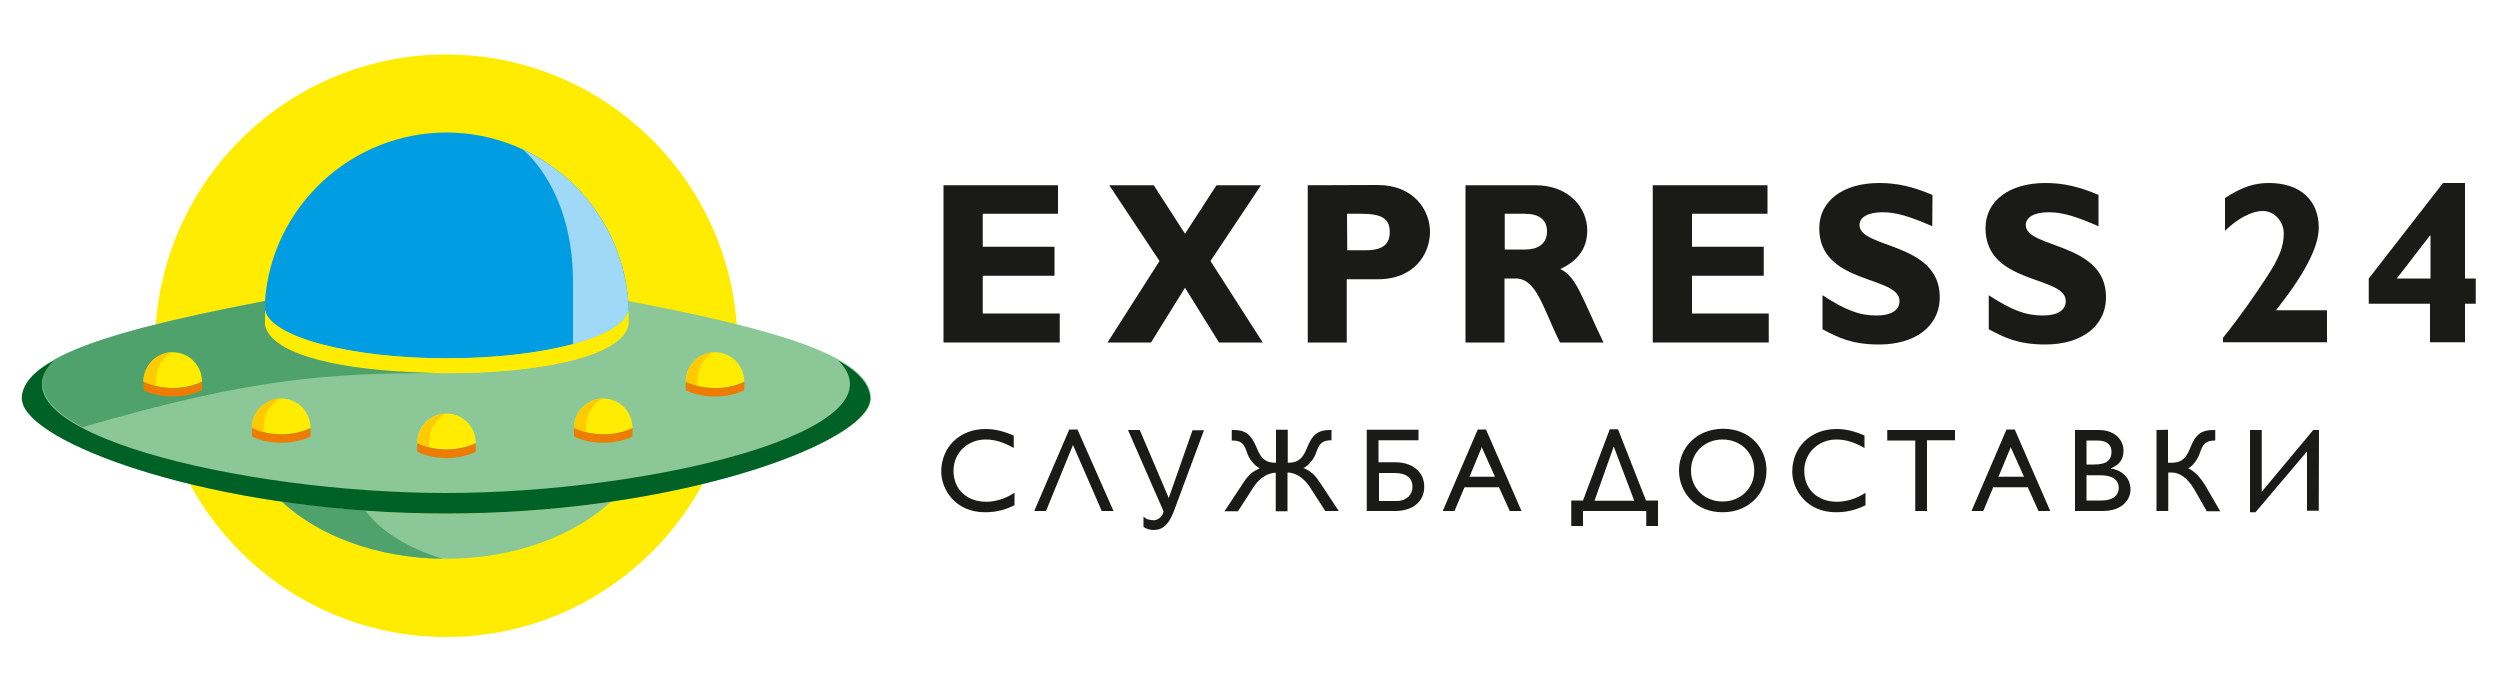 <?xml version="1.0" encoding="utf-8"?>
<!-- Generator: Adobe Illustrator 22.0.0, SVG Export Plug-In . SVG Version: 6.00 Build 0)  -->
<svg version="1.1" id="Слой_1" xmlns="http://www.w3.org/2000/svg" xmlns:xlink="http://www.w3.org/1999/xlink" x="0px" y="0px"
	 viewBox="0 0 1000 270" style="enable-background:new 0 0 1000 270;" xml:space="preserve">
<style type="text/css">
	.st0{fill:#1A1A18;}
	.st1{fill:#FFEC00;}
	.st2{fill:#8CC798;}
	.st3{fill:#4FA26C;}
	.st4{fill:#009DE2;}
	.st5{fill:#A0D8F7;}
	.st6{fill:#FFCB00;}
	.st7{fill:#EE7C00;}
	.st8{fill:#006126;}
</style>
<g>
	<g>
		<g>
			<polygon class="st0" points="423.9,125.4 393.1,125.4 393.1,110.3 421.8,110.3 421.8,98.7 393.1,98.7 393.1,85.5 423.2,85.5 
				423.2,74.1 377.4,74.1 377.4,137 423.9,137 			"/>
			<path class="st0" d="M523.1,74.1V137h15.6v-25.3h12.5c14.6,0,20.8-10.2,20.8-19c0-8.6-6.5-18.7-20.9-18.7L523.1,74.1L523.1,74.1z
				 M538.8,85.5h5.6c8.4,0,11.5,2,11.5,7.3c0,4.7-2.5,7.3-9.7,7.3h-7.3L538.8,85.5L538.8,85.5z"/>
			<path class="st0" d="M586.2,74.1V137h15.6v-25.6h4.5c8.4,0,10.9,12,17.7,25.6h17.4c-8.9-18.5-10.8-26.3-17.3-29.4
				c7.2-3.3,10.8-8.4,10.8-15.4c0-9.4-7.7-18.1-20.6-18.1L586.2,74.1L586.2,74.1z M601.9,85.5h7.9c5.9,0,9,2.4,9,7.1
				c0,5.4-4.3,7.2-8.6,7.2h-8.3L601.9,85.5L601.9,85.5z"/>
			<polygon class="st0" points="707.5,125.4 676.8,125.4 676.8,110.3 705.5,110.3 705.5,98.7 676.8,98.7 676.8,85.5 707,85.5 
				707,74.1 661.1,74.1 661.1,137 707.5,137 			"/>
			<path class="st0" d="M773,78c-7.9-3.4-14.3-4.8-21.3-4.8c-14.6,0-24,7.2-24,18.1c0,22.7,32.1,18.8,32.1,29.1
				c0,3.7-3.3,5.8-9.2,5.8c-6.9,0-12.5-2.2-21.6-8.1v13.6c6.2,3.3,11.7,6.1,22.7,6.1c14,0,24.2-7,24.2-19c0-22-32.1-19.3-32.1-28.8
				c0-3.2,3.6-5.1,9.2-5.1c5.4,0,10.8,1.6,19.9,5.6L773,78L773,78z"/>
			<path class="st0" d="M839.5,78c-7.9-3.4-14.3-4.8-21.3-4.8c-14.6,0-24,7.2-24,18.1c0,22.7,32.1,18.8,32.1,29.1
				c0,3.7-3.3,5.8-9.2,5.8c-6.9,0-12.5-2.2-21.6-8.1v13.6c6.2,3.3,11.7,6.1,22.7,6.1c14,0,24.2-7,24.2-19c0-22-32.1-19.3-32.1-28.8
				c0-3.2,3.6-5.1,9.2-5.1c5.4,0,10.8,1.6,19.9,5.6V78H839.5z"/>
			<path class="st0" d="M930.8,124.1h-20.4c11.3-14.3,17.1-25.2,17.1-33c0-11.2-7.6-17.9-19.9-17.9c-6,0-10.8,1.6-17.6,6v13.1
				c5-4.9,10.7-7.9,15.1-7.9c4.7,0,8.4,4.2,8.4,9c0,4.9-1.6,9.5-6.8,17.4c-4.5,6.9-10.9,16.2-17.5,24.3v1.8h41.6V124.1L930.8,124.1z
				"/>
			<path class="st0" d="M986.1,73.2h-8.9l-29.7,38.2v10.1h24.5v15.4H986v-15.4h4.3v-10.1H986V73.2H986.1z M972,94.2h0.2v17.2h-13.5
				L972,94.2z"/>
			<polygon class="st0" points="474,93.5 461.5,74.1 443.7,74.1 463.8,104.4 443,137 460.4,137 474,115.1 487.6,137 505.1,137 
				484.2,104.4 504.4,74.1 486.6,74.1 			"/>
		</g>
		<path class="st0" d="M405.4,174.2c-4.4-1.9-7.8-2.6-11.2-2.6c-10.3,0-17.7,7.2-17.7,17.1c0,6.8,5.4,16.2,17.5,16.2
			c5,0,8.5-1.2,11.8-2.8v-5c-3.6,2.4-7.7,3.6-11.3,3.6c-7.8,0-13.1-5-13.1-12.4c0-7.1,5.6-12.5,12.9-12.5c3.7,0,7.2,1.1,11.2,3.4v-5
			h-0.1V174.2z M431,171.8h-3.3l-14,32.6h4.7l10.8-26.4l11.5,26.4h4.7L431,171.8L431,171.8z M455.9,172h-4.7l14.2,32.5
			c-0.2,2.2-2.5,3.6-3.7,3.6c-1.9,0-3.3-0.4-4.3-1.5v4.2c1.1,0.7,2.5,1.2,4,1.2c3.7,0,6.1-2.2,8.1-7.4l12.1-32.5h-4.6l-9.5,27.1
			L455.9,172L455.9,172z M510.4,185.1c-3.4,0-5.7-0.9-7.6-5.7c-2.3-5.7-4.7-7.4-9.3-7.4h-0.8v4.2c4.2,0,5,1.5,6.3,5.4
			c0.9,2.4,3,4.8,4.9,5.7c-2.6,1.2-4.3,2.4-6.3,5.4l-7.8,11.8h5.4l6.3-9.8c1.8-2.7,5-5.6,8.8-5.6v15.4h4.7V189c3.6,0,7,2.8,8.8,5.6
			l6.3,9.8h5.4l-7.8-11.8c-2-3-3.6-4.2-6.3-5.4c2-0.9,4-3.4,4.9-5.7c1.3-3.8,2.2-5.4,6.3-5.4V172H532c-4.6,0-7.1,1.6-9.3,7.4
			c-1.9,4.8-4.2,5.7-7.6,5.7v-13.2h-4.7L510.4,185.1L510.4,185.1z M546.9,204.4H558c6.9,0,11.7-3.6,11.7-9.7c0-6.1-4.8-9.8-11.7-9.8
			h-6.6v-8.8h16v-4.2h-20.7v32.5H546.9z M551.6,189.2h6.2c4.8,0,7.2,2,7.2,5.6c0,3-2.4,5.6-6.3,5.6h-7.1V189.2L551.6,189.2z
			 M594.4,171.8h-3.3l-14,32.6h4.7l4-9.5h13.8l4.3,9.5h4.7L594.4,171.8L594.4,171.8z M592.7,178.9l5.3,11.8h-10.2L592.7,178.9
			L592.7,178.9z M663.1,200.2h-4.7l-11.2-28.5h-3.3l-10.7,28.5h-4.7v10.2h4.7v-6h25.3v6h4.7v-10.2H663.1z M645.5,178.6l8.2,21.7
			h-15.9L645.5,178.6L645.5,178.6z M671.6,188.2c0,8.8,6.7,16.7,17.4,16.7c10.9,0,17.6-7.9,17.6-16.7c0-9.1-6.7-16.7-17.4-16.7
			C678.5,171.6,671.6,179.2,671.6,188.2L671.6,188.2z M676.4,188.2c0-7.1,5.4-12.4,12.6-12.4c7.3,0,12.7,5.3,12.7,12.4
			s-5.4,12.4-12.7,12.4C681.8,200.6,676.4,195.3,676.4,188.2L676.4,188.2z M745.8,174.2c-4.4-1.9-7.8-2.6-11.2-2.6
			c-10.3,0-17.7,7.2-17.7,17.1c0,6.8,5.4,16.2,17.5,16.2c5,0,8.5-1.2,11.8-2.8v-5c-3.6,2.4-7.7,3.6-11.4,3.6
			c-7.8,0-13.1-5-13.1-12.4c0-7.1,5.6-12.5,12.9-12.5c3.7,0,7.2,1.1,11.2,3.4L745.8,174.2L745.8,174.2z M782,172h-27.1v4.2h11.2
			v28.2h4.7v-28.3h11.2L782,172L782,172z M805.9,171.8h-3.3l-14,32.6h4.7l4-9.5h13.8l4.3,9.5h4.7L805.9,171.8L805.9,171.8z
			 M804.3,178.9l5.3,11.8h-10.2L804.3,178.9L804.3,178.9z M830,204.4H841c8.1,0,11.2-4.7,11.2-8.6c0-4.4-3-7.6-7.8-8.4v-0.1
			c3.4-1.4,5-3.6,5-7c0-4-3-8.3-10-8.3H830V204.4L830,204.4z M834.6,176.2h4.3c4.3,0,5.7,2.1,5.7,4.5c0,3.5-2.2,5.1-6.9,5.1h-3.1
			L834.6,176.2L834.6,176.2z M834.6,190.1h5.7c4.9,0,7.2,2.1,7.2,5c0,2.4-1.5,5.1-7,5.1h-5.9L834.6,190.1L834.6,190.1z M862.6,172
			v32.4h4.7V189h1.3c3.1,0,6.3,2,9.1,6.7l5,8.8h5.4l-5.7-9.8c-2.3-4-4.8-6.3-7.1-7.4c1.8-0.9,3.6-3.3,4.5-5.7
			c1.3-3.8,2.2-5.4,6.3-5.4v-4.2h-0.8c-4.6,0-7.1,1.6-9.3,7.4c-1.9,4.8-4.2,5.7-7.6,5.7h-1.2v-13.2L862.6,172L862.6,172z M927.6,172
			h-2.3l-20.6,24.7V172H900v32.9h2.2l20.6-24.3v23.7h4.7L927.6,172L927.6,172z"/>
	</g>
	<g>
		<path class="st1" d="M178.5,21.8c64.3,0,116.5,52.2,116.5,116.5s-52.2,116.5-116.5,116.5S62,202.6,62,138.3
			C62.1,73.9,114.2,21.8,178.5,21.8z"/>
		<path class="st2" d="M178.5,205.4c-93.8,0-169.7-28.9-169.7-46c0-17.2,39.8-28,97.2-39c-0.1,3.2-0.1,6.3-0.1,9.5
			c2.4,12.6,33.8,19.3,72.7,19.3s70.3-7.1,72.7-19.3c0-3.2,0-6.3-0.1-9.5c57.3,10.9,97.2,21.9,97.2,39
			C348.3,176.5,272.3,205.4,178.5,205.4z"/>
		<path class="st2" d="M244.5,200.6c-15.1,13.9-39,22.9-66,22.9c-26.9,0-50.9-9-65.9-22.9c20.2,3,42.6,4.8,65.9,4.8
			C201.9,205.4,224.3,203.6,244.5,200.6z"/>
		<path class="st3" d="M177,223.5c-26.3-0.3-49.6-9.2-64.3-22.9c10.6,1.5,21.8,2.7,33.4,3.6C148.2,207.2,156.6,217.3,177,223.5z"/>
		<path class="st4" d="M178.6,53c-37.9,0-69.9,29.5-72.6,67.4L106,124c2.1,10.7,33.8,19.3,72.7,19.3s70.6-8.4,72.7-19.3l-0.1-3.5
			C248.5,82.6,216.5,53,178.6,53z"/>
		<path class="st5" d="M229.1,137.6l0.7-0.1c6.1-1.6,20.1-6.1,21.6-13.4l-0.1-3.5c-1.8-24.8-16.4-47.3-38.8-59.1
			c-1.1-0.5-1.8-1-3.3-1.6c1.1,0.9,20,16.3,20,53V137.6L229.1,137.6z"/>
		<path class="st1" d="M106,124.1L106,124.1v5.9c2.4,12.6,33.8,19.3,72.7,19.3s70.3-7.1,72.7-19.3v-5.9
			c-2.1,10.7-33.8,19.3-72.7,19.3S108,134.8,106,124.1z"/>
		<g>
			<path class="st1" d="M178.6,165.4L178.6,165.4c6.5,0,11.7,5.3,11.7,11.7v0.1c-3.3,1.6-7.3,2.5-11.7,2.5c-4.4,0-8.4-0.9-11.7-2.5
				v-0.1C166.9,170.7,172.2,165.4,178.6,165.4z"/>
			<path class="st6" d="M166.9,177.3L166.9,177.3L166.9,177.3v-0.3l0,0c0.1-5.1,3.6-9.4,8.2-10.9l0.3-0.1l0,0l0,0l0.3-0.1l0.2-0.1
				h0.1l0.2-0.1h0.1h0.1l0.3-0.1l0.2-0.1h0.1h0.2h0.1h0.2h0.1h0.2l0,0h0.2l0,0c-0.1,0.1-5.1,3-6,8.4c-0.3,1.8-0.3,3.5-0.3,5
				C169.9,178.5,168.2,177.9,166.9,177.3z"/>
			<path class="st7" d="M190.3,177.3v3.4c-3.3,1.6-7.3,2.5-11.7,2.5c-4.4,0-8.4-0.9-11.7-2.5v-3.4c3.3,1.6,7.3,2.5,11.7,2.5
				C182.9,179.8,187.1,178.8,190.3,177.3z"/>
		</g>
		<g>
			<path class="st1" d="M112.5,159.4L112.5,159.4c6.5,0,11.7,5.3,11.7,11.7v0.1c-3.3,1.6-7.3,2.5-11.7,2.5s-8.4-0.9-11.7-2.5v-0.1
				C100.7,164.7,106.1,159.4,112.5,159.4z"/>
			<path class="st6" d="M100.7,171.2L100.7,171.2L100.7,171.2v-0.3l0,0c0.1-5.1,3.6-9.4,8.2-10.9l0.3-0.1l0,0l0,0l0.3-0.1l0.2-0.1
				h0.1l0.2-0.1h0.1h0.1l0.3-0.1h0.2h0.1h0.2h0.1h0.2h0.1h0.2l0,0h0.2l0,0c-0.1,0.1-5.1,3-6,8.4c-0.3,1.8-0.3,3.5-0.3,5
				C103.8,172.4,102.1,171.9,100.7,171.2z"/>
			<path class="st7" d="M124.2,171.2v3.4c-3.3,1.6-7.3,2.5-11.7,2.5s-8.4-0.9-11.7-2.5v-3.4c3.3,1.6,7.3,2.5,11.7,2.5
				C116.8,173.8,120.9,172.8,124.2,171.2z"/>
		</g>
		<g>
			<path class="st1" d="M241.3,159.4L241.3,159.4c6.5,0,11.7,5.3,11.7,11.7v0.1c-3.3,1.6-7.3,2.5-11.7,2.5c-4.4,0-8.4-0.9-11.7-2.5
				v-0.1C229.6,164.7,234.9,159.4,241.3,159.4z"/>
			<path class="st6" d="M229.6,171.2L229.6,171.2L229.6,171.2v-0.3l0,0c0.1-5.1,3.6-9.4,8.2-10.9l0.3-0.1l0,0l0,0l0.3-0.1l0.2-0.1
				h0.1l0.2-0.1h0.1h0.1l0.3-0.1h0.2h0.1h0.2h0.1h0.2h0.1h0.2l0,0h0.2l0,0c-0.1,0.1-5.1,3-6,8.4c-0.3,1.8-0.3,3.5-0.3,5
				C232.6,172.4,231.1,171.9,229.6,171.2z"/>
			<path class="st7" d="M253,171.2v3.4c-3.3,1.6-7.3,2.5-11.7,2.5c-4.4,0-8.4-0.9-11.7-2.5v-3.4c3.3,1.6,7.3,2.5,11.7,2.5
				C245.7,173.8,249.8,172.8,253,171.2z"/>
		</g>
		<g>
			<path class="st1" d="M286,140.9L286,140.9c6.5,0,11.7,5.3,11.7,11.7v0.1c-3.3,1.6-7.3,2.5-11.7,2.5c-4.4,0-8.4-0.9-11.7-2.5v-0.1
				C274.3,146.2,279.5,140.9,286,140.9z"/>
			<path class="st6" d="M274.3,152.7L274.3,152.7L274.3,152.7v-0.3l0,0c0.1-5.1,3.6-9.4,8.2-10.9l0.3-0.1l0,0l0,0l0.3-0.1l0.2-0.1
				h0.1l0.2-0.1h0.1l0,0l0.3-0.1l0.2-0.1h0.1h0.2h0.1h0.2h0.1h0.2l0,0h0.2l0,0c-0.1,0.1-5.1,3-6,8.4c-0.3,1.8-0.3,3.5-0.3,5
				C277.2,153.9,275.7,153.4,274.3,152.7z"/>
			<path class="st7" d="M297.7,152.7v3.4c-3.3,1.6-7.3,2.5-11.7,2.5c-4.4,0-8.4-0.9-11.7-2.5v-3.4c3.3,1.6,7.3,2.5,11.7,2.5
				C290.4,155.3,294.4,154.3,297.7,152.7z"/>
		</g>
		<path class="st3" d="M21.7,143.9c13.9-7.8,38.3-14.2,69.1-20.5c5.1-1,10.3-2.1,15.3-3v0.3c-0.1,3.1-0.1,6.2-0.1,9.3
			c2.1,10.9,26.3,17.4,58.1,18.8c3.5,0.2,7.1,0.3,10.7,0.4l0,0c-41.5,0.2-72.7,1.4-141.8,21.7C17.9,162.8,12.1,153.5,21.7,143.9z"/>
		<path class="st8" d="M178.5,205.4c-86.2,0-157.5-24.4-168.3-41.6c-0.9-1.4-1.2-2.7-1.4-3.7c0-0.2-0.1-0.4-0.1-0.5
			c0-5.8,4.6-10.9,12.8-15.4c-28,28,74.5,53,156.9,53s184.8-25.2,156.9-53c8.2,4.6,12.8,9.7,12.8,15.4c0,0.2,0,0.4-0.1,0.5
			c-0.1,1.1-0.5,2.3-1.4,3.7C336,181,264.8,205.4,178.5,205.4z"/>
		<g>
			<path class="st1" d="M69.1,140.9L69.1,140.9c6.5,0,11.7,5.3,11.7,11.7v0.1c-3.3,1.6-7.3,2.5-11.7,2.5s-8.4-0.9-11.7-2.5v-0.1
				C57.4,146.2,62.6,140.9,69.1,140.9z"/>
			<path class="st6" d="M57.4,152.7L57.4,152.7L57.4,152.7v-0.3l0,0c0.1-5.1,3.6-9.4,8.2-10.9l0.3-0.1l0,0l0,0l0.3-0.1l0.2-0.1h0.1
				l0.2-0.1h0.1H67l0.3-0.1l0.2-0.1h0.1h0.2H68h0.2h0.1h0.2l0,0h0.2l0,0c-0.1,0.1-5.1,3-6,8.4c-0.3,1.8-0.3,3.5-0.3,5
				C60.3,153.9,58.8,153.4,57.4,152.7z"/>
			<path class="st7" d="M80.8,152.7v3.4c-3.3,1.6-7.3,2.5-11.7,2.5s-8.4-0.9-11.7-2.5v-3.4c3.3,1.6,7.3,2.5,11.7,2.5
				C73.5,155.3,77.5,154.3,80.8,152.7z"/>
		</g>
	</g>
</g>
</svg>
